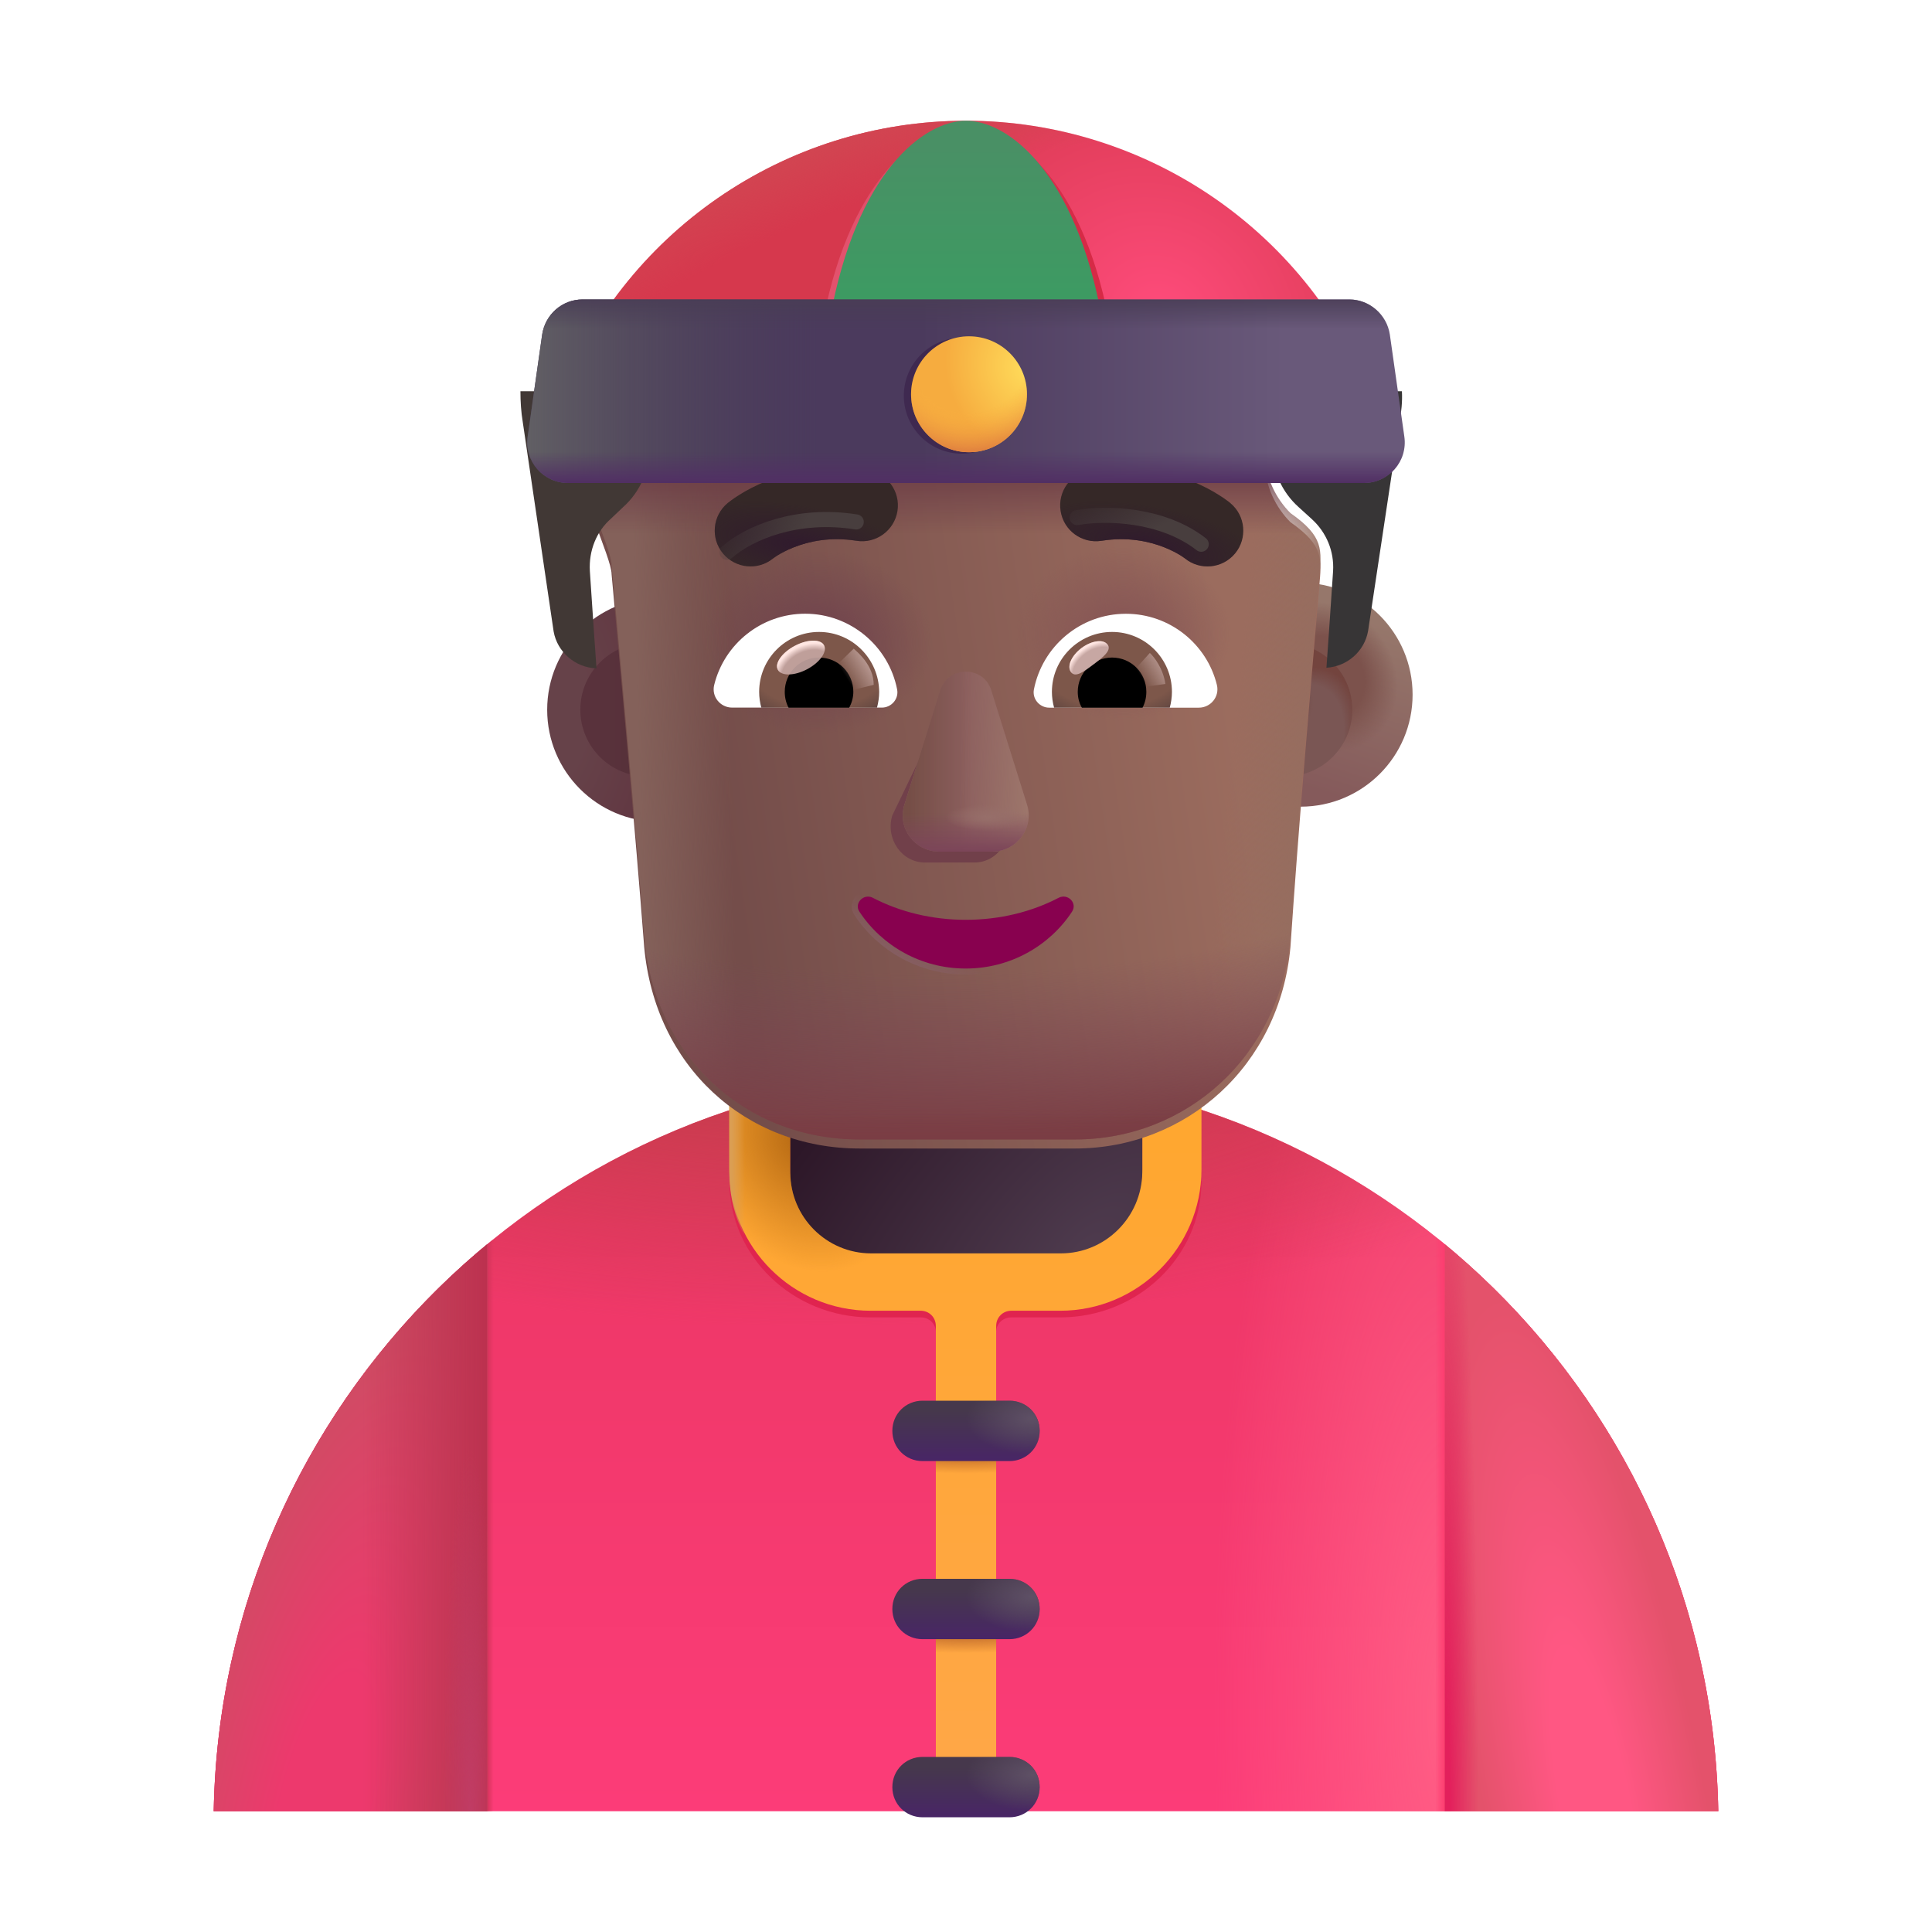 <svg width="32" height="32" viewBox="0 0 32 32" fill="none" xmlns="http://www.w3.org/2000/svg">
<path d="M28.46 30C28.34 23.22 22.81 17.76 16 17.76C9.19 17.76 3.66 23.22 3.54 30H28.46Z" fill="url(#paint0_linear_4002_3272)"/>
<path d="M28.46 30C28.34 23.22 22.81 17.76 16 17.76C9.19 17.76 3.66 23.22 3.54 30H28.46Z" fill="url(#paint1_radial_4002_3272)"/>
<path d="M28.46 30C28.34 23.22 22.81 17.76 16 17.76C9.19 17.76 3.66 23.22 3.54 30H28.46Z" fill="url(#paint2_radial_4002_3272)"/>
<path d="M28.46 30C28.34 23.22 22.81 17.76 16 17.76C9.19 17.76 3.66 23.22 3.54 30H28.46Z" fill="url(#paint3_linear_4002_3272)"/>
<path d="M28.46 30C28.34 23.22 22.81 17.76 16 17.76C9.19 17.76 3.66 23.22 3.54 30H28.46Z" fill="url(#paint4_linear_4002_3272)"/>
<g filter="url(#filter0_f_4002_3272)">
<path fill-rule="evenodd" clip-rule="evenodd" d="M12.08 19.566L13.09 18.767L17.822 18.951L19.9 19.566C19.9 20.808 18.85 21.82 17.56 21.82H16.75C16.61 21.82 16.5 21.926 16.5 22.061V29.756H15.5V22.061C15.5 21.926 15.39 21.82 15.25 21.82H14.42C13.13 21.82 12.08 20.808 12.08 19.566ZM14.43 20.857H17.57C18.31 20.857 18.91 20.279 18.92 19.566V17.967H13.09V19.566C13.09 20.279 13.69 20.857 14.43 20.857Z" fill="#E0244F"/>
</g>
<g filter="url(#filter1_iii_4002_3272)">
<path fill-rule="evenodd" clip-rule="evenodd" d="M12.08 19.42V16.76H19.9V19.42C19.9 20.71 18.85 21.76 17.56 21.76H16.75C16.61 21.76 16.5 21.87 16.5 22.01V30H15.5V22.01C15.5 21.87 15.39 21.76 15.25 21.76H14.42C13.13 21.76 12.08 20.71 12.08 19.42ZM14.43 20.76H17.57C18.31 20.76 18.91 20.16 18.92 19.42V17.76H13.09V19.42C13.09 20.16 13.69 20.76 14.43 20.76Z" fill="url(#paint5_linear_4002_3272)"/>
</g>
<path fill-rule="evenodd" clip-rule="evenodd" d="M12.08 19.42V16.76H19.9V19.42C19.9 20.71 18.85 21.76 17.56 21.76H16.75C16.61 21.76 16.5 21.87 16.5 22.01V30H15.5V22.01C15.5 21.87 15.39 21.76 15.25 21.76H14.42C13.13 21.76 12.08 20.71 12.08 19.42ZM14.43 20.76H17.57C18.31 20.76 18.91 20.16 18.92 19.42V17.76H13.09V19.42C13.09 20.16 13.69 20.76 14.43 20.76Z" fill="url(#paint6_radial_4002_3272)"/>
<path fill-rule="evenodd" clip-rule="evenodd" d="M12.08 19.42V16.76H19.9V19.42C19.9 20.71 18.85 21.76 17.56 21.76H16.75C16.61 21.76 16.5 21.87 16.5 22.01V30H15.5V22.01C15.5 21.87 15.39 21.76 15.25 21.76H14.42C13.13 21.76 12.08 20.71 12.08 19.42ZM14.43 20.76H17.57C18.31 20.76 18.91 20.16 18.92 19.42V17.76H13.09V19.42C13.09 20.16 13.69 20.76 14.43 20.76Z" fill="url(#paint7_linear_4002_3272)"/>
<path fill-rule="evenodd" clip-rule="evenodd" d="M12.08 19.42V16.76H19.9V19.42C19.9 20.71 18.85 21.76 17.56 21.76H16.75C16.61 21.76 16.5 21.87 16.5 22.01V30H15.5V22.01C15.5 21.87 15.39 21.76 15.25 21.76H14.42C13.13 21.76 12.08 20.71 12.08 19.42ZM14.43 20.76H17.57C18.31 20.76 18.91 20.16 18.92 19.42V17.76H13.09V19.42C13.09 20.16 13.69 20.76 14.43 20.76Z" fill="url(#paint8_radial_4002_3272)"/>
<path fill-rule="evenodd" clip-rule="evenodd" d="M12.08 19.42V16.76H19.9V19.42C19.9 20.71 18.85 21.76 17.56 21.76H16.75C16.61 21.76 16.5 21.87 16.5 22.01V30H15.5V22.01C15.5 21.87 15.39 21.76 15.25 21.76H14.42C13.13 21.76 12.08 20.71 12.08 19.42ZM14.43 20.76H17.57C18.31 20.76 18.91 20.16 18.92 19.42V17.76H13.09V19.42C13.09 20.16 13.69 20.76 14.43 20.76Z" fill="url(#paint9_radial_4002_3272)"/>
<path d="M17.57 20.76H14.43C13.69 20.76 13.09 20.16 13.09 19.42V17.76H18.92V19.42C18.91 20.16 18.31 20.76 17.57 20.76Z" fill="url(#paint10_radial_4002_3272)"/>
<g filter="url(#filter2_i_4002_3272)">
<path d="M14.78 23.6C14.78 23.32 15 23.1 15.28 23.1H16.72C17 23.1 17.22 23.32 17.22 23.6C17.22 23.88 17 24.1 16.72 24.1H15.28C15 24.1 14.78 23.88 14.78 23.6Z" fill="url(#paint11_linear_4002_3272)"/>
<path d="M14.78 23.6C14.78 23.32 15 23.1 15.28 23.1H16.72C17 23.1 17.22 23.32 17.22 23.6C17.22 23.88 17 24.1 16.72 24.1H15.28C15 24.1 14.78 23.88 14.78 23.6Z" fill="url(#paint12_radial_4002_3272)"/>
</g>
<g filter="url(#filter3_i_4002_3272)">
<path d="M14.78 26.55C14.78 26.27 15 26.05 15.28 26.05H16.72C17 26.05 17.22 26.27 17.22 26.55C17.22 26.83 17 27.05 16.72 27.05H15.28C15 27.05 14.78 26.83 14.78 26.55Z" fill="url(#paint13_linear_4002_3272)"/>
<path d="M14.78 26.55C14.78 26.27 15 26.05 15.28 26.05H16.72C17 26.05 17.22 26.27 17.22 26.55C17.22 26.83 17 27.05 16.72 27.05H15.28C15 27.05 14.78 26.83 14.78 26.55Z" fill="url(#paint14_radial_4002_3272)"/>
</g>
<g filter="url(#filter4_i_4002_3272)">
<path d="M14.78 29.5C14.78 29.22 15 29 15.28 29H16.72C17 29 17.22 29.22 17.22 29.5C17.22 29.78 17 30 16.72 30H15.28C15 30 14.78 29.78 14.78 29.5Z" fill="url(#paint15_linear_4002_3272)"/>
<path d="M14.78 29.5C14.78 29.22 15 29 15.28 29H16.72C17 29 17.22 29.22 17.22 29.5C17.22 29.78 17 30 16.72 30H15.28C15 30 14.78 29.78 14.78 29.5Z" fill="url(#paint16_radial_4002_3272)"/>
</g>
<g filter="url(#filter5_i_4002_3272)">
<circle cx="10.718" cy="11.756" r="1.855" fill="url(#paint17_radial_4002_3272)"/>
</g>
<g filter="url(#filter6_f_4002_3272)">
<circle cx="10.718" cy="11.755" r="1.106" fill="url(#paint18_linear_4002_3272)"/>
</g>
<g filter="url(#filter7_i_4002_3272)">
<circle cx="21.292" cy="11.756" r="1.855" fill="url(#paint19_linear_4002_3272)"/>
<circle cx="21.292" cy="11.756" r="1.855" fill="url(#paint20_radial_4002_3272)"/>
</g>
<g filter="url(#filter8_f_4002_3272)">
<circle cx="21.292" cy="11.755" r="1.106" fill="#7A5654"/>
<circle cx="21.292" cy="11.755" r="1.106" fill="url(#paint21_radial_4002_3272)"/>
<circle cx="21.292" cy="11.755" r="1.106" fill="url(#paint22_radial_4002_3272)"/>
</g>
<g filter="url(#filter9_i_4002_3272)">
<path d="M10.13 9.363C10.13 9.067 9.51 7.876 9.748 7.698L9.927 7.52C10.225 7.283 10.67 6.927 10.67 6.572H11.216C11.216 6.275 11.395 6.038 11.694 5.979C12.409 5.801 13.899 5.505 16.045 5.505C18.192 5.505 19.682 5.801 20.397 5.979C20.636 6.038 20.874 6.275 20.874 6.572L20.957 7.551C20.957 7.907 21.136 8.262 21.374 8.499C21.932 8.89 21.89 9.105 21.851 9.566C21.681 11.59 21.508 13.538 21.374 15.535C21.195 17.502 19.649 18.873 17.806 18.873H14.238C12.335 18.873 10.848 17.502 10.67 15.535C10.514 13.507 10.314 11.376 10.13 9.363Z" fill="url(#paint23_linear_4002_3272)"/>
<path d="M10.13 9.363C10.13 9.067 9.51 7.876 9.748 7.698L9.927 7.52C10.225 7.283 10.67 6.927 10.67 6.572H11.216C11.216 6.275 11.395 6.038 11.694 5.979C12.409 5.801 13.899 5.505 16.045 5.505C18.192 5.505 19.682 5.801 20.397 5.979C20.636 6.038 20.874 6.275 20.874 6.572L20.957 7.551C20.957 7.907 21.136 8.262 21.374 8.499C21.932 8.89 21.89 9.105 21.851 9.566C21.681 11.59 21.508 13.538 21.374 15.535C21.195 17.502 19.649 18.873 17.806 18.873H14.238C12.335 18.873 10.848 17.502 10.67 15.535C10.514 13.507 10.314 11.376 10.13 9.363Z" fill="url(#paint24_radial_4002_3272)"/>
<path d="M10.13 9.363C10.13 9.067 9.51 7.876 9.748 7.698L9.927 7.52C10.225 7.283 10.67 6.927 10.67 6.572H11.216C11.216 6.275 11.395 6.038 11.694 5.979C12.409 5.801 13.899 5.505 16.045 5.505C18.192 5.505 19.682 5.801 20.397 5.979C20.636 6.038 20.874 6.275 20.874 6.572L20.957 7.551C20.957 7.907 21.136 8.262 21.374 8.499C21.932 8.89 21.89 9.105 21.851 9.566C21.681 11.59 21.508 13.538 21.374 15.535C21.195 17.502 19.649 18.873 17.806 18.873H14.238C12.335 18.873 10.848 17.502 10.67 15.535C10.514 13.507 10.314 11.376 10.13 9.363Z" fill="url(#paint25_radial_4002_3272)"/>
</g>
<path d="M10.13 9.363C10.13 9.067 9.51 7.876 9.748 7.698L9.927 7.52C10.225 7.283 10.67 6.927 10.67 6.572H11.216C11.216 6.275 11.395 6.038 11.694 5.979C12.409 5.801 13.899 5.505 16.045 5.505C18.192 5.505 19.682 5.801 20.397 5.979C20.636 6.038 20.874 6.275 20.874 6.572L20.957 7.551C20.957 7.907 21.136 8.262 21.374 8.499C21.932 8.89 21.89 9.105 21.851 9.566C21.681 11.59 21.508 13.538 21.374 15.535C21.195 17.502 19.649 18.873 17.806 18.873H14.238C12.335 18.873 10.848 17.502 10.67 15.535C10.514 13.507 10.314 11.376 10.13 9.363Z" fill="url(#paint26_linear_4002_3272)"/>
<path d="M10.13 9.363C10.13 9.067 9.51 7.876 9.748 7.698L9.927 7.52C10.225 7.283 10.67 6.927 10.67 6.572H11.216C11.216 6.275 11.395 6.038 11.694 5.979C12.409 5.801 13.899 5.505 16.045 5.505C18.192 5.505 19.682 5.801 20.397 5.979C20.636 6.038 20.874 6.275 20.874 6.572L20.957 7.551C20.957 7.907 21.136 8.262 21.374 8.499C21.932 8.89 21.89 9.105 21.851 9.566C21.681 11.59 21.508 13.538 21.374 15.535C21.195 17.502 19.649 18.873 17.806 18.873H14.238C12.335 18.873 10.848 17.502 10.67 15.535C10.514 13.507 10.314 11.376 10.13 9.363Z" fill="url(#paint27_linear_4002_3272)"/>
<path d="M10.13 9.363C10.13 9.067 9.51 7.876 9.748 7.698L9.927 7.52C10.225 7.283 10.67 6.927 10.67 6.572H11.216C11.216 6.275 11.395 6.038 11.694 5.979C12.409 5.801 13.899 5.505 16.045 5.505C18.192 5.505 19.682 5.801 20.397 5.979C20.636 6.038 20.874 6.275 20.874 6.572L20.957 7.551C20.957 7.907 21.136 8.262 21.374 8.499C21.932 8.89 21.89 9.105 21.851 9.566C21.681 11.59 21.508 13.538 21.374 15.535C21.195 17.502 19.649 18.873 17.806 18.873H14.238C12.335 18.873 10.848 17.502 10.67 15.535C10.514 13.507 10.314 11.376 10.13 9.363Z" fill="url(#paint28_radial_4002_3272)"/>
<path d="M10.13 9.363C10.13 9.067 9.51 7.876 9.748 7.698L9.927 7.52C10.225 7.283 10.67 6.927 10.67 6.572H11.216C11.216 6.275 11.395 6.038 11.694 5.979C12.409 5.801 13.899 5.505 16.045 5.505C18.192 5.505 19.682 5.801 20.397 5.979C20.636 6.038 20.874 6.275 20.874 6.572L20.957 7.551C20.957 7.907 21.136 8.262 21.374 8.499C21.932 8.89 21.89 9.105 21.851 9.566C21.681 11.59 21.508 13.538 21.374 15.535C21.195 17.502 19.649 18.873 17.806 18.873H14.238C12.335 18.873 10.848 17.502 10.67 15.535C10.514 13.507 10.314 11.376 10.13 9.363Z" fill="url(#paint29_linear_4002_3272)"/>
<path d="M10.13 9.363C10.13 9.067 9.51 7.876 9.748 7.698L9.927 7.52C10.225 7.283 10.67 6.927 10.67 6.572H11.216C11.216 6.275 11.395 6.038 11.694 5.979C12.409 5.801 13.899 5.505 16.045 5.505C18.192 5.505 19.682 5.801 20.397 5.979C20.636 6.038 20.874 6.275 20.874 6.572L20.957 7.551C20.957 7.907 21.136 8.262 21.374 8.499C21.932 8.89 21.89 9.105 21.851 9.566C21.681 11.59 21.508 13.538 21.374 15.535C21.195 17.502 19.649 18.873 17.806 18.873H14.238C12.335 18.873 10.848 17.502 10.67 15.535C10.514 13.507 10.314 11.376 10.13 9.363Z" fill="url(#paint30_linear_4002_3272)"/>
<g filter="url(#filter10_f_4002_3272)">
<path d="M15.689 11.62L14.778 13.509C14.665 13.897 14.936 14.286 15.32 14.286H16.14C16.524 14.286 16.795 13.891 16.682 13.509L16.128 11.62C16.009 11.201 15.814 11.201 15.689 11.62Z" fill="#71404A"/>
</g>
<g filter="url(#filter11_f_4002_3272)">
<path d="M15.57 11.439L14.98 13.328C14.859 13.716 15.149 14.105 15.558 14.105H16.432C16.842 14.105 17.131 13.71 17.011 13.328L16.42 11.439C16.294 11.02 15.703 11.02 15.57 11.439Z" fill="#8C5F5E"/>
<path d="M15.57 11.439L14.98 13.328C14.859 13.716 15.149 14.105 15.558 14.105H16.432C16.842 14.105 17.131 13.71 17.011 13.328L16.42 11.439C16.294 11.02 15.703 11.02 15.57 11.439Z" fill="url(#paint31_linear_4002_3272)"/>
<path d="M15.57 11.439L14.98 13.328C14.859 13.716 15.149 14.105 15.558 14.105H16.432C16.842 14.105 17.131 13.71 17.011 13.328L16.42 11.439C16.294 11.02 15.703 11.02 15.57 11.439Z" fill="url(#paint32_linear_4002_3272)"/>
<path d="M15.57 11.439L14.98 13.328C14.859 13.716 15.149 14.105 15.558 14.105H16.432C16.842 14.105 17.131 13.71 17.011 13.328L16.42 11.439C16.294 11.02 15.703 11.02 15.57 11.439Z" fill="url(#paint33_linear_4002_3272)"/>
<path d="M15.57 11.439L14.98 13.328C14.859 13.716 15.149 14.105 15.558 14.105H16.432C16.842 14.105 17.131 13.71 17.011 13.328L16.42 11.439C16.294 11.02 15.703 11.02 15.57 11.439Z" fill="url(#paint34_radial_4002_3272)"/>
</g>
<g filter="url(#filter12_f_4002_3272)">
<path d="M15.995 15.235C15.431 15.235 14.901 15.102 14.456 14.87C14.304 14.792 14.14 14.964 14.236 15.102C14.608 15.666 15.257 16.042 15.995 16.042C16.734 16.042 17.383 15.666 17.755 15.102C17.851 14.958 17.687 14.792 17.535 14.87C17.089 15.102 16.565 15.235 15.995 15.235Z" stroke="url(#paint35_linear_4002_3272)" stroke-width="0.2"/>
</g>
<path d="M15.995 15.235C15.431 15.235 14.901 15.102 14.456 14.87C14.304 14.792 14.14 14.964 14.236 15.102C14.608 15.666 15.257 16.042 15.995 16.042C16.734 16.042 17.383 15.666 17.755 15.102C17.851 14.958 17.687 14.792 17.535 14.87C17.089 15.102 16.565 15.235 15.995 15.235Z" fill="#88014F"/>
<g filter="url(#filter13_i_4002_3272)">
<path d="M20.129 8.733L20.128 8.731L20.126 8.73L20.121 8.726L20.108 8.715C20.097 8.707 20.084 8.697 20.067 8.685C20.035 8.661 19.991 8.63 19.935 8.596C19.825 8.526 19.668 8.44 19.469 8.361C19.07 8.204 18.5 8.077 17.81 8.186C17.486 8.237 17.265 8.54 17.317 8.864C17.368 9.188 17.671 9.408 17.995 9.357C18.437 9.287 18.791 9.369 19.033 9.465C19.154 9.513 19.247 9.564 19.306 9.601C19.335 9.619 19.355 9.634 19.366 9.642C19.371 9.645 19.374 9.647 19.375 9.648C19.627 9.854 19.997 9.818 20.206 9.568C20.415 9.317 20.381 8.942 20.129 8.733Z" fill="#352827"/>
<path d="M20.129 8.733L20.128 8.731L20.126 8.73L20.121 8.726L20.108 8.715C20.097 8.707 20.084 8.697 20.067 8.685C20.035 8.661 19.991 8.63 19.935 8.596C19.825 8.526 19.668 8.44 19.469 8.361C19.07 8.204 18.5 8.077 17.81 8.186C17.486 8.237 17.265 8.54 17.317 8.864C17.368 9.188 17.671 9.408 17.995 9.357C18.437 9.287 18.791 9.369 19.033 9.465C19.154 9.513 19.247 9.564 19.306 9.601C19.335 9.619 19.355 9.634 19.366 9.642C19.371 9.645 19.374 9.647 19.375 9.648C19.627 9.854 19.997 9.818 20.206 9.568C20.415 9.317 20.381 8.942 20.129 8.733Z" fill="url(#paint36_radial_4002_3272)"/>
</g>
<g filter="url(#filter14_i_4002_3272)">
<path d="M11.801 8.733L11.802 8.732L11.803 8.731L11.805 8.73L11.81 8.726L11.824 8.715C11.834 8.707 11.847 8.697 11.864 8.685C11.896 8.661 11.94 8.63 11.996 8.596C12.106 8.526 12.264 8.44 12.462 8.361C12.861 8.204 13.431 8.077 14.121 8.186C14.445 8.237 14.666 8.54 14.615 8.864C14.563 9.188 14.26 9.408 13.936 9.357C13.494 9.287 13.14 9.369 12.898 9.465C12.777 9.513 12.684 9.564 12.625 9.601C12.596 9.619 12.576 9.634 12.565 9.642C12.56 9.645 12.557 9.647 12.556 9.648C12.304 9.854 11.934 9.818 11.725 9.568C11.516 9.317 11.55 8.943 11.801 8.733Z" fill="#352827"/>
<path d="M11.801 8.733L11.802 8.732L11.803 8.731L11.805 8.73L11.81 8.726L11.824 8.715C11.834 8.707 11.847 8.697 11.864 8.685C11.896 8.661 11.94 8.63 11.996 8.596C12.106 8.526 12.264 8.44 12.462 8.361C12.861 8.204 13.431 8.077 14.121 8.186C14.445 8.237 14.666 8.54 14.615 8.864C14.563 9.188 14.26 9.408 13.936 9.357C13.494 9.287 13.14 9.369 12.898 9.465C12.777 9.513 12.684 9.564 12.625 9.601C12.596 9.619 12.576 9.634 12.565 9.642C12.56 9.645 12.557 9.647 12.556 9.648C12.304 9.854 11.934 9.818 11.725 9.568C11.516 9.317 11.55 8.943 11.801 8.733Z" fill="url(#paint37_radial_4002_3272)"/>
</g>
<path d="M18.649 10.166C19.375 10.166 19.988 10.666 20.155 11.342C20.204 11.536 20.055 11.721 19.857 11.721H17.378C17.22 11.721 17.094 11.577 17.125 11.419C17.265 10.707 17.892 10.166 18.649 10.166Z" fill="white"/>
<path d="M18.419 10.467C18.969 10.467 19.411 10.914 19.411 11.459C19.411 11.549 19.397 11.639 19.375 11.721H17.459C17.436 11.635 17.423 11.549 17.423 11.459C17.423 10.914 17.869 10.467 18.419 10.467Z" fill="url(#paint38_radial_4002_3272)"/>
<path d="M17.851 11.459C17.851 11.144 18.104 10.891 18.419 10.891C18.735 10.891 18.987 11.144 18.987 11.459C18.987 11.554 18.965 11.644 18.924 11.721H17.919C17.874 11.644 17.851 11.554 17.851 11.459Z" fill="black"/>
<g filter="url(#filter15_f_4002_3272)">
<path d="M18.346 10.677C18.417 10.772 18.269 10.887 18.102 11.012C17.934 11.138 17.809 11.226 17.738 11.132C17.668 11.037 17.747 10.859 17.914 10.733C18.082 10.608 18.276 10.583 18.346 10.677Z" fill="#C7A7A3"/>
<path d="M18.346 10.677C18.417 10.772 18.269 10.887 18.102 11.012C17.934 11.138 17.809 11.226 17.738 11.132C17.668 11.037 17.747 10.859 17.914 10.733C18.082 10.608 18.276 10.583 18.346 10.677Z" fill="url(#paint39_radial_4002_3272)"/>
</g>
<g filter="url(#filter16_f_4002_3272)">
<path d="M19.302 11.329C19.266 11.072 19.116 10.879 19.045 10.815L18.757 11.132L18.887 11.385L19.302 11.329Z" fill="url(#paint40_linear_4002_3272)"/>
</g>
<path d="M13.336 10.165C12.61 10.165 11.997 10.666 11.83 11.342C11.78 11.536 11.929 11.72 12.127 11.72H14.607C14.764 11.72 14.891 11.576 14.859 11.418C14.72 10.706 14.088 10.165 13.336 10.165Z" fill="white"/>
<path d="M13.566 10.467C13.016 10.467 12.574 10.914 12.574 11.459C12.574 11.549 12.587 11.639 12.61 11.721H14.526C14.548 11.635 14.562 11.549 14.562 11.459C14.557 10.914 14.115 10.467 13.566 10.467Z" fill="url(#paint41_radial_4002_3272)"/>
<path d="M14.134 11.459C14.134 11.144 13.881 10.891 13.566 10.891C13.25 10.891 12.998 11.144 12.998 11.459C12.998 11.554 13.02 11.644 13.061 11.721H14.066C14.107 11.644 14.134 11.554 14.134 11.459Z" fill="black"/>
<g filter="url(#filter17_f_4002_3272)">
<path d="M14.471 11.343C14.471 11.022 14.211 10.809 14.14 10.744L13.82 11.054L14.017 11.455L14.471 11.343Z" fill="url(#paint42_linear_4002_3272)"/>
</g>
<g filter="url(#filter18_f_4002_3272)">
<ellipse cx="13.266" cy="10.891" rx="0.433" ry="0.219" transform="rotate(-27.914 13.266 10.891)" fill="#C7A7A3" fill-opacity="0.9"/>
<ellipse cx="13.266" cy="10.891" rx="0.433" ry="0.219" transform="rotate(-27.914 13.266 10.891)" fill="url(#paint43_radial_4002_3272)"/>
</g>
<g filter="url(#filter19_f_4002_3272)">
<path d="M17.841 8.572C18.319 8.488 19.251 8.512 19.896 9.014" stroke="url(#paint44_linear_4002_3272)" stroke-width="0.25" stroke-linecap="round"/>
</g>
<g filter="url(#filter20_f_4002_3272)">
<path d="M12.04 9.148C12.403 8.827 13.197 8.488 14.182 8.645" stroke="url(#paint45_linear_4002_3272)" stroke-width="0.25" stroke-linecap="round"/>
</g>
<g filter="url(#filter21_i_4002_3272)">
<path d="M9.02 6.48C9.02 6.65 9.03 6.82 9.06 7L9.57 10.46C9.63 10.8 9.93 11.06 10.28 11.07C10.28 11.07 10.21 10.09 10.17 9.46C10.15 9.12 10.28 8.8 10.52 8.59L10.72 8.4C11 8.15 11.16 7.79 11.16 7.41V6.48H9.02Z" fill="#413835"/>
</g>
<g filter="url(#filter22_i_4002_3272)">
<path d="M20.82 6.48V7.41C20.82 7.79 20.98 8.15 21.26 8.4L21.48 8.6C21.72 8.82 21.85 9.13 21.83 9.46C21.79 10.09 21.72 11.06 21.72 11.06C22.06 11.04 22.35 10.79 22.41 10.45L22.93 7C22.96 6.83 22.98 6.65 22.97 6.48H20.82Z" fill="#373536"/>
</g>
<path d="M22.97 7.2H9.03L9.23 6.68C10.3 3.86 12.99 2 16 2C19.01 2 21.71 3.86 22.77 6.68L22.97 7.2Z" fill="url(#paint46_radial_4002_3272)"/>
<path d="M22.97 7.2H9.03L9.23 6.68C10.3 3.86 12.99 2 16 2C19.01 2 21.71 3.86 22.77 6.68L22.97 7.2Z" fill="url(#paint47_radial_4002_3272)"/>
<path d="M8.07 30V20.608C5.356 22.85 3.607 26.22 3.54 30H8.07Z" fill="url(#paint48_radial_4002_3272)"/>
<path d="M8.07 30V20.608C5.356 22.85 3.607 26.22 3.54 30H8.07Z" fill="url(#paint49_linear_4002_3272)"/>
<path d="M8.07 30V20.608C5.356 22.85 3.607 26.22 3.54 30H8.07Z" fill="url(#paint50_radial_4002_3272)"/>
<path d="M23.93 30V20.608C26.645 22.85 28.393 26.22 28.46 30H23.93Z" fill="url(#paint51_radial_4002_3272)"/>
<path d="M23.93 30V20.608C26.645 22.85 28.393 26.22 28.46 30H23.93Z" fill="url(#paint52_radial_4002_3272)"/>
<g filter="url(#filter23_f_4002_3272)">
<path d="M16 2.076C15.268 2.076 14.1 2.908 13.639 5.281H18.361C17.9 2.908 16.732 2.076 16 2.076Z" fill="url(#paint53_linear_4002_3272)"/>
</g>
<path d="M16 2C15.301 2 14.186 2.851 13.746 5.281H18.254C17.814 2.851 16.698 2 16 2Z" fill="url(#paint54_linear_4002_3272)"/>
<path d="M22.59 8H9.41C9 8 8.68 7.64 8.74 7.23L8.98 5.54C9.03 5.21 9.31 4.96 9.65 4.96H22.35C22.68 4.96 22.97 5.21 23.02 5.54L23.26 7.23C23.32 7.64 23 8 22.59 8Z" fill="url(#paint55_linear_4002_3272)"/>
<path d="M22.59 8H9.41C9 8 8.68 7.64 8.74 7.23L8.98 5.54C9.03 5.21 9.31 4.96 9.65 4.96H22.35C22.68 4.96 22.97 5.21 23.02 5.54L23.26 7.23C23.32 7.64 23 8 22.59 8Z" fill="url(#paint56_linear_4002_3272)"/>
<path d="M22.59 8H9.41C9 8 8.68 7.64 8.74 7.23L8.98 5.54C9.03 5.21 9.31 4.96 9.65 4.96H22.35C22.68 4.96 22.97 5.21 23.02 5.54L23.26 7.23C23.32 7.64 23 8 22.59 8Z" fill="url(#paint57_linear_4002_3272)"/>
<path d="M22.59 8H9.41C9 8 8.68 7.64 8.74 7.23L8.98 5.54C9.03 5.21 9.31 4.96 9.65 4.96H22.35C22.68 4.96 22.97 5.21 23.02 5.54L23.26 7.23C23.32 7.64 23 8 22.59 8Z" fill="url(#paint58_linear_4002_3272)"/>
<g filter="url(#filter24_f_4002_3272)">
<path d="M15.93 7.514C16.46 7.514 16.89 7.084 16.89 6.554C16.89 6.024 16.46 5.594 15.93 5.594C15.4 5.594 14.97 6.024 14.97 6.554C14.97 7.084 15.4 7.514 15.93 7.514Z" fill="#3F2950"/>
</g>
<g filter="url(#filter25_i_4002_3272)">
<path d="M16 7.44C16.53 7.44 16.96 7.01 16.96 6.48C16.96 5.95 16.53 5.52 16 5.52C15.47 5.52 15.04 5.95 15.04 6.48C15.04 7.01 15.47 7.44 16 7.44Z" fill="url(#paint59_radial_4002_3272)"/>
<path d="M16 7.44C16.53 7.44 16.96 7.01 16.96 6.48C16.96 5.95 16.53 5.52 16 5.52C15.47 5.52 15.04 5.95 15.04 6.48C15.04 7.01 15.47 7.44 16 7.44Z" fill="url(#paint60_radial_4002_3272)"/>
</g>
<defs>
<filter id="filter0_f_4002_3272" x="11.83" y="17.717" width="8.32" height="12.289" filterUnits="userSpaceOnUse" color-interpolation-filters="sRGB">
<feFlood flood-opacity="0" result="BackgroundImageFix"/>
<feBlend mode="normal" in="SourceGraphic" in2="BackgroundImageFix" result="shape"/>
<feGaussianBlur stdDeviation="0.125" result="effect1_foregroundBlur_4002_3272"/>
</filter>
<filter id="filter1_iii_4002_3272" x="11.93" y="16.61" width="8.12" height="13.49" filterUnits="userSpaceOnUse" color-interpolation-filters="sRGB">
<feFlood flood-opacity="0" result="BackgroundImageFix"/>
<feBlend mode="normal" in="SourceGraphic" in2="BackgroundImageFix" result="shape"/>
<feColorMatrix in="SourceAlpha" type="matrix" values="0 0 0 0 0 0 0 0 0 0 0 0 0 0 0 0 0 0 127 0" result="hardAlpha"/>
<feOffset dy="0.1"/>
<feGaussianBlur stdDeviation="0.1"/>
<feComposite in2="hardAlpha" operator="arithmetic" k2="-1" k3="1"/>
<feColorMatrix type="matrix" values="0 0 0 0 0.867 0 0 0 0 0.533 0 0 0 0 0.027 0 0 0 1 0"/>
<feBlend mode="normal" in2="shape" result="effect1_innerShadow_4002_3272"/>
<feColorMatrix in="SourceAlpha" type="matrix" values="0 0 0 0 0 0 0 0 0 0 0 0 0 0 0 0 0 0 127 0" result="hardAlpha"/>
<feOffset dx="-0.15"/>
<feGaussianBlur stdDeviation="0.075"/>
<feComposite in2="hardAlpha" operator="arithmetic" k2="-1" k3="1"/>
<feColorMatrix type="matrix" values="0 0 0 0 1 0 0 0 0 0.835 0 0 0 0 0.337 0 0 0 1 0"/>
<feBlend mode="normal" in2="effect1_innerShadow_4002_3272" result="effect2_innerShadow_4002_3272"/>
<feColorMatrix in="SourceAlpha" type="matrix" values="0 0 0 0 0 0 0 0 0 0 0 0 0 0 0 0 0 0 127 0" result="hardAlpha"/>
<feOffset dx="0.15" dy="-0.15"/>
<feGaussianBlur stdDeviation="0.075"/>
<feComposite in2="hardAlpha" operator="arithmetic" k2="-1" k3="1"/>
<feColorMatrix type="matrix" values="0 0 0 0 0.89 0 0 0 0 0.533 0 0 0 0 0.192 0 0 0 1 0"/>
<feBlend mode="normal" in2="effect2_innerShadow_4002_3272" result="effect3_innerShadow_4002_3272"/>
</filter>
<filter id="filter2_i_4002_3272" x="14.78" y="23.1" width="2.44" height="1.1" filterUnits="userSpaceOnUse" color-interpolation-filters="sRGB">
<feFlood flood-opacity="0" result="BackgroundImageFix"/>
<feBlend mode="normal" in="SourceGraphic" in2="BackgroundImageFix" result="shape"/>
<feColorMatrix in="SourceAlpha" type="matrix" values="0 0 0 0 0 0 0 0 0 0 0 0 0 0 0 0 0 0 127 0" result="hardAlpha"/>
<feOffset dy="0.1"/>
<feGaussianBlur stdDeviation="0.125"/>
<feComposite in2="hardAlpha" operator="arithmetic" k2="-1" k3="1"/>
<feColorMatrix type="matrix" values="0 0 0 0 0.278 0 0 0 0 0.161 0 0 0 0 0.239 0 0 0 1 0"/>
<feBlend mode="normal" in2="shape" result="effect1_innerShadow_4002_3272"/>
</filter>
<filter id="filter3_i_4002_3272" x="14.78" y="26.05" width="2.44" height="1.1" filterUnits="userSpaceOnUse" color-interpolation-filters="sRGB">
<feFlood flood-opacity="0" result="BackgroundImageFix"/>
<feBlend mode="normal" in="SourceGraphic" in2="BackgroundImageFix" result="shape"/>
<feColorMatrix in="SourceAlpha" type="matrix" values="0 0 0 0 0 0 0 0 0 0 0 0 0 0 0 0 0 0 127 0" result="hardAlpha"/>
<feOffset dy="0.1"/>
<feGaussianBlur stdDeviation="0.125"/>
<feComposite in2="hardAlpha" operator="arithmetic" k2="-1" k3="1"/>
<feColorMatrix type="matrix" values="0 0 0 0 0.278 0 0 0 0 0.161 0 0 0 0 0.239 0 0 0 1 0"/>
<feBlend mode="normal" in2="shape" result="effect1_innerShadow_4002_3272"/>
</filter>
<filter id="filter4_i_4002_3272" x="14.78" y="29" width="2.44" height="1.1" filterUnits="userSpaceOnUse" color-interpolation-filters="sRGB">
<feFlood flood-opacity="0" result="BackgroundImageFix"/>
<feBlend mode="normal" in="SourceGraphic" in2="BackgroundImageFix" result="shape"/>
<feColorMatrix in="SourceAlpha" type="matrix" values="0 0 0 0 0 0 0 0 0 0 0 0 0 0 0 0 0 0 127 0" result="hardAlpha"/>
<feOffset dy="0.1"/>
<feGaussianBlur stdDeviation="0.125"/>
<feComposite in2="hardAlpha" operator="arithmetic" k2="-1" k3="1"/>
<feColorMatrix type="matrix" values="0 0 0 0 0.278 0 0 0 0 0.161 0 0 0 0 0.239 0 0 0 1 0"/>
<feBlend mode="normal" in2="shape" result="effect1_innerShadow_4002_3272"/>
</filter>
<filter id="filter5_i_4002_3272" x="8.863" y="9.9" width="3.911" height="3.711" filterUnits="userSpaceOnUse" color-interpolation-filters="sRGB">
<feFlood flood-opacity="0" result="BackgroundImageFix"/>
<feBlend mode="normal" in="SourceGraphic" in2="BackgroundImageFix" result="shape"/>
<feColorMatrix in="SourceAlpha" type="matrix" values="0 0 0 0 0 0 0 0 0 0 0 0 0 0 0 0 0 0 127 0" result="hardAlpha"/>
<feOffset dx="0.2"/>
<feGaussianBlur stdDeviation="0.15"/>
<feComposite in2="hardAlpha" operator="arithmetic" k2="-1" k3="1"/>
<feColorMatrix type="matrix" values="0 0 0 0 0.518 0 0 0 0 0.384 0 0 0 0 0.349 0 0 0 1 0"/>
<feBlend mode="normal" in2="shape" result="effect1_innerShadow_4002_3272"/>
</filter>
<filter id="filter6_f_4002_3272" x="9.113" y="10.15" width="3.212" height="3.212" filterUnits="userSpaceOnUse" color-interpolation-filters="sRGB">
<feFlood flood-opacity="0" result="BackgroundImageFix"/>
<feBlend mode="normal" in="SourceGraphic" in2="BackgroundImageFix" result="shape"/>
<feGaussianBlur stdDeviation="0.25" result="effect1_foregroundBlur_4002_3272"/>
</filter>
<filter id="filter7_i_4002_3272" x="19.436" y="9.65" width="3.961" height="3.961" filterUnits="userSpaceOnUse" color-interpolation-filters="sRGB">
<feFlood flood-opacity="0" result="BackgroundImageFix"/>
<feBlend mode="normal" in="SourceGraphic" in2="BackgroundImageFix" result="shape"/>
<feColorMatrix in="SourceAlpha" type="matrix" values="0 0 0 0 0 0 0 0 0 0 0 0 0 0 0 0 0 0 127 0" result="hardAlpha"/>
<feOffset dx="0.25" dy="-0.25"/>
<feGaussianBlur stdDeviation="0.25"/>
<feComposite in2="hardAlpha" operator="arithmetic" k2="-1" k3="1"/>
<feColorMatrix type="matrix" values="0 0 0 0 0.482 0 0 0 0 0.278 0 0 0 0 0.373 0 0 0 1 0"/>
<feBlend mode="normal" in2="shape" result="effect1_innerShadow_4002_3272"/>
</filter>
<filter id="filter8_f_4002_3272" x="19.686" y="10.15" width="3.212" height="3.212" filterUnits="userSpaceOnUse" color-interpolation-filters="sRGB">
<feFlood flood-opacity="0" result="BackgroundImageFix"/>
<feBlend mode="normal" in="SourceGraphic" in2="BackgroundImageFix" result="shape"/>
<feGaussianBlur stdDeviation="0.25" result="effect1_foregroundBlur_4002_3272"/>
</filter>
<filter id="filter9_i_4002_3272" x="9.694" y="5.505" width="12.178" height="13.518" filterUnits="userSpaceOnUse" color-interpolation-filters="sRGB">
<feFlood flood-opacity="0" result="BackgroundImageFix"/>
<feBlend mode="normal" in="SourceGraphic" in2="BackgroundImageFix" result="shape"/>
<feColorMatrix in="SourceAlpha" type="matrix" values="0 0 0 0 0 0 0 0 0 0 0 0 0 0 0 0 0 0 127 0" result="hardAlpha"/>
<feOffset dy="0.15"/>
<feGaussianBlur stdDeviation="0.125"/>
<feComposite in2="hardAlpha" operator="arithmetic" k2="-1" k3="1"/>
<feColorMatrix type="matrix" values="0 0 0 0 0.255 0 0 0 0 0.137 0 0 0 0 0.114 0 0 0 1 0"/>
<feBlend mode="normal" in2="shape" result="effect1_innerShadow_4002_3272"/>
</filter>
<filter id="filter10_f_4002_3272" x="14.002" y="10.556" width="3.456" height="4.48" filterUnits="userSpaceOnUse" color-interpolation-filters="sRGB">
<feFlood flood-opacity="0" result="BackgroundImageFix"/>
<feBlend mode="normal" in="SourceGraphic" in2="BackgroundImageFix" result="shape"/>
<feGaussianBlur stdDeviation="0.375" result="effect1_foregroundBlur_4002_3272"/>
</filter>
<filter id="filter11_f_4002_3272" x="14.702" y="10.875" width="2.586" height="3.48" filterUnits="userSpaceOnUse" color-interpolation-filters="sRGB">
<feFlood flood-opacity="0" result="BackgroundImageFix"/>
<feBlend mode="normal" in="SourceGraphic" in2="BackgroundImageFix" result="shape"/>
<feGaussianBlur stdDeviation="0.125" result="effect1_foregroundBlur_4002_3272"/>
</filter>
<filter id="filter12_f_4002_3272" x="14.007" y="14.65" width="3.976" height="1.592" filterUnits="userSpaceOnUse" color-interpolation-filters="sRGB">
<feFlood flood-opacity="0" result="BackgroundImageFix"/>
<feBlend mode="normal" in="SourceGraphic" in2="BackgroundImageFix" result="shape"/>
<feGaussianBlur stdDeviation="0.05" result="effect1_foregroundBlur_4002_3272"/>
</filter>
<filter id="filter13_i_4002_3272" x="17.309" y="7.745" width="3.284" height="2.037" filterUnits="userSpaceOnUse" color-interpolation-filters="sRGB">
<feFlood flood-opacity="0" result="BackgroundImageFix"/>
<feBlend mode="normal" in="SourceGraphic" in2="BackgroundImageFix" result="shape"/>
<feColorMatrix in="SourceAlpha" type="matrix" values="0 0 0 0 0 0 0 0 0 0 0 0 0 0 0 0 0 0 127 0" result="hardAlpha"/>
<feOffset dx="0.25" dy="-0.4"/>
<feGaussianBlur stdDeviation="0.3"/>
<feComposite in2="hardAlpha" operator="arithmetic" k2="-1" k3="1"/>
<feColorMatrix type="matrix" values="0 0 0 0 0.157 0 0 0 0 0.078 0 0 0 0 0.11 0 0 0 1 0"/>
<feBlend mode="normal" in2="shape" result="effect1_innerShadow_4002_3272"/>
</filter>
<filter id="filter14_i_4002_3272" x="11.588" y="7.745" width="3.284" height="2.037" filterUnits="userSpaceOnUse" color-interpolation-filters="sRGB">
<feFlood flood-opacity="0" result="BackgroundImageFix"/>
<feBlend mode="normal" in="SourceGraphic" in2="BackgroundImageFix" result="shape"/>
<feColorMatrix in="SourceAlpha" type="matrix" values="0 0 0 0 0 0 0 0 0 0 0 0 0 0 0 0 0 0 127 0" result="hardAlpha"/>
<feOffset dx="0.25" dy="-0.4"/>
<feGaussianBlur stdDeviation="0.3"/>
<feComposite in2="hardAlpha" operator="arithmetic" k2="-1" k3="1"/>
<feColorMatrix type="matrix" values="0 0 0 0 0.157 0 0 0 0 0.078 0 0 0 0 0.11 0 0 0 1 0"/>
<feBlend mode="normal" in2="shape" result="effect1_innerShadow_4002_3272"/>
</filter>
<filter id="filter15_f_4002_3272" x="17.612" y="10.52" width="0.852" height="0.752" filterUnits="userSpaceOnUse" color-interpolation-filters="sRGB">
<feFlood flood-opacity="0" result="BackgroundImageFix"/>
<feBlend mode="normal" in="SourceGraphic" in2="BackgroundImageFix" result="shape"/>
<feGaussianBlur stdDeviation="0.05" result="effect1_foregroundBlur_4002_3272"/>
</filter>
<filter id="filter16_f_4002_3272" x="18.557" y="10.615" width="0.946" height="0.971" filterUnits="userSpaceOnUse" color-interpolation-filters="sRGB">
<feFlood flood-opacity="0" result="BackgroundImageFix"/>
<feBlend mode="normal" in="SourceGraphic" in2="BackgroundImageFix" result="shape"/>
<feGaussianBlur stdDeviation="0.1" result="effect1_foregroundBlur_4002_3272"/>
</filter>
<filter id="filter17_f_4002_3272" x="13.62" y="10.544" width="1.052" height="1.111" filterUnits="userSpaceOnUse" color-interpolation-filters="sRGB">
<feFlood flood-opacity="0" result="BackgroundImageFix"/>
<feBlend mode="normal" in="SourceGraphic" in2="BackgroundImageFix" result="shape"/>
<feGaussianBlur stdDeviation="0.1" result="effect1_foregroundBlur_4002_3272"/>
</filter>
<filter id="filter18_f_4002_3272" x="12.77" y="10.511" width="0.992" height="0.761" filterUnits="userSpaceOnUse" color-interpolation-filters="sRGB">
<feFlood flood-opacity="0" result="BackgroundImageFix"/>
<feBlend mode="normal" in="SourceGraphic" in2="BackgroundImageFix" result="shape"/>
<feGaussianBlur stdDeviation="0.05" result="effect1_foregroundBlur_4002_3272"/>
</filter>
<filter id="filter19_f_4002_3272" x="17.216" y="7.91" width="3.305" height="1.729" filterUnits="userSpaceOnUse" color-interpolation-filters="sRGB">
<feFlood flood-opacity="0" result="BackgroundImageFix"/>
<feBlend mode="normal" in="SourceGraphic" in2="BackgroundImageFix" result="shape"/>
<feGaussianBlur stdDeviation="0.25" result="effect1_foregroundBlur_4002_3272"/>
</filter>
<filter id="filter20_f_4002_3272" x="11.415" y="7.981" width="3.392" height="1.792" filterUnits="userSpaceOnUse" color-interpolation-filters="sRGB">
<feFlood flood-opacity="0" result="BackgroundImageFix"/>
<feBlend mode="normal" in="SourceGraphic" in2="BackgroundImageFix" result="shape"/>
<feGaussianBlur stdDeviation="0.25" result="effect1_foregroundBlur_4002_3272"/>
</filter>
<filter id="filter21_i_4002_3272" x="8.62" y="6.48" width="2.54" height="4.59" filterUnits="userSpaceOnUse" color-interpolation-filters="sRGB">
<feFlood flood-opacity="0" result="BackgroundImageFix"/>
<feBlend mode="normal" in="SourceGraphic" in2="BackgroundImageFix" result="shape"/>
<feColorMatrix in="SourceAlpha" type="matrix" values="0 0 0 0 0 0 0 0 0 0 0 0 0 0 0 0 0 0 127 0" result="hardAlpha"/>
<feOffset dx="-0.4"/>
<feGaussianBlur stdDeviation="0.2"/>
<feComposite in2="hardAlpha" operator="arithmetic" k2="-1" k3="1"/>
<feColorMatrix type="matrix" values="0 0 0 0 0.129 0 0 0 0 0.043 0 0 0 0 0.106 0 0 0 1 0"/>
<feBlend mode="normal" in2="shape" result="effect1_innerShadow_4002_3272"/>
</filter>
<filter id="filter22_i_4002_3272" x="20.82" y="6.48" width="2.403" height="4.58" filterUnits="userSpaceOnUse" color-interpolation-filters="sRGB">
<feFlood flood-opacity="0" result="BackgroundImageFix"/>
<feBlend mode="normal" in="SourceGraphic" in2="BackgroundImageFix" result="shape"/>
<feColorMatrix in="SourceAlpha" type="matrix" values="0 0 0 0 0 0 0 0 0 0 0 0 0 0 0 0 0 0 127 0" result="hardAlpha"/>
<feOffset dx="0.25"/>
<feGaussianBlur stdDeviation="0.2"/>
<feComposite in2="hardAlpha" operator="arithmetic" k2="-1" k3="1"/>
<feColorMatrix type="matrix" values="0 0 0 0 0.067 0 0 0 0 0.027 0 0 0 0 0.031 0 0 0 1 0"/>
<feBlend mode="normal" in2="shape" result="effect1_innerShadow_4002_3272"/>
</filter>
<filter id="filter23_f_4002_3272" x="13.489" y="1.926" width="5.021" height="3.505" filterUnits="userSpaceOnUse" color-interpolation-filters="sRGB">
<feFlood flood-opacity="0" result="BackgroundImageFix"/>
<feBlend mode="normal" in="SourceGraphic" in2="BackgroundImageFix" result="shape"/>
<feGaussianBlur stdDeviation="0.075" result="effect1_foregroundBlur_4002_3272"/>
</filter>
<filter id="filter24_f_4002_3272" x="14.72" y="5.344" width="2.42" height="2.42" filterUnits="userSpaceOnUse" color-interpolation-filters="sRGB">
<feFlood flood-opacity="0" result="BackgroundImageFix"/>
<feBlend mode="normal" in="SourceGraphic" in2="BackgroundImageFix" result="shape"/>
<feGaussianBlur stdDeviation="0.125" result="effect1_foregroundBlur_4002_3272"/>
</filter>
<filter id="filter25_i_4002_3272" x="15.04" y="5.52" width="1.97" height="1.97" filterUnits="userSpaceOnUse" color-interpolation-filters="sRGB">
<feFlood flood-opacity="0" result="BackgroundImageFix"/>
<feBlend mode="normal" in="SourceGraphic" in2="BackgroundImageFix" result="shape"/>
<feColorMatrix in="SourceAlpha" type="matrix" values="0 0 0 0 0 0 0 0 0 0 0 0 0 0 0 0 0 0 127 0" result="hardAlpha"/>
<feOffset dx="0.05" dy="0.05"/>
<feGaussianBlur stdDeviation="0.1"/>
<feComposite in2="hardAlpha" operator="arithmetic" k2="-1" k3="1"/>
<feColorMatrix type="matrix" values="0 0 0 0 0.843 0 0 0 0 0.631 0 0 0 0 0.216 0 0 0 1 0"/>
<feBlend mode="normal" in2="shape" result="effect1_innerShadow_4002_3272"/>
</filter>
<linearGradient id="paint0_linear_4002_3272" x1="16" y1="17.76" x2="16" y2="30" gradientUnits="userSpaceOnUse">
<stop stop-color="#EA3662"/>
<stop offset="1" stop-color="#FC3C78"/>
</linearGradient>
<radialGradient id="paint1_radial_4002_3272" cx="0" cy="0" r="1" gradientUnits="userSpaceOnUse" gradientTransform="translate(24.04 28.389) rotate(-180) scale(3.938 14.75)">
<stop stop-color="#FF5E85"/>
<stop offset="1" stop-color="#FF5E85" stop-opacity="0"/>
</radialGradient>
<radialGradient id="paint2_radial_4002_3272" cx="0" cy="0" r="1" gradientUnits="userSpaceOnUse" gradientTransform="translate(13.603 15.451) rotate(90) scale(6.531 15.795)">
<stop offset="0.344" stop-color="#C33D4A"/>
<stop offset="1" stop-color="#C33D4A" stop-opacity="0"/>
</radialGradient>
<linearGradient id="paint3_linear_4002_3272" x1="8.072" y1="30" x2="8.173" y2="30" gradientUnits="userSpaceOnUse">
<stop stop-color="#D5345B"/>
<stop offset="1" stop-color="#D5345B" stop-opacity="0"/>
</linearGradient>
<linearGradient id="paint4_linear_4002_3272" x1="23.97" y1="30" x2="23.775" y2="30" gradientUnits="userSpaceOnUse">
<stop offset="0.16" stop-color="#FD3B6F"/>
<stop offset="1" stop-color="#FD3B6F" stop-opacity="0"/>
</linearGradient>
<linearGradient id="paint5_linear_4002_3272" x1="15.99" y1="18.92" x2="15.99" y2="30" gradientUnits="userSpaceOnUse">
<stop stop-color="#FFA730"/>
<stop offset="1" stop-color="#FFA748"/>
</linearGradient>
<radialGradient id="paint6_radial_4002_3272" cx="0" cy="0" r="1" gradientUnits="userSpaceOnUse" gradientTransform="translate(13.259 18.889) rotate(63.82) scale(3.117 2.419)">
<stop stop-color="#B66913"/>
<stop offset="0.726" stop-color="#B66913" stop-opacity="0"/>
</radialGradient>
<linearGradient id="paint7_linear_4002_3272" x1="12.08" y1="19.256" x2="12.337" y2="19.256" gradientUnits="userSpaceOnUse">
<stop offset="0.157" stop-color="#DB9E53"/>
<stop offset="1" stop-color="#DB9E53" stop-opacity="0"/>
</linearGradient>
<radialGradient id="paint8_radial_4002_3272" cx="0" cy="0" r="1" gradientUnits="userSpaceOnUse" gradientTransform="translate(15.99 24.014) scale(2.3 0.391)">
<stop stop-color="#AE5A24"/>
<stop offset="1" stop-color="#AE5A24" stop-opacity="0"/>
</radialGradient>
<radialGradient id="paint9_radial_4002_3272" cx="0" cy="0" r="1" gradientUnits="userSpaceOnUse" gradientTransform="translate(15.99 26.982) scale(2.347 0.399)">
<stop stop-color="#AE5A24"/>
<stop offset="1" stop-color="#AE5A24" stop-opacity="0"/>
</radialGradient>
<radialGradient id="paint10_radial_4002_3272" cx="0" cy="0" r="1" gradientUnits="userSpaceOnUse" gradientTransform="translate(17.978 20.76) rotate(-137.428) scale(4.753 9.934)">
<stop stop-color="#4E3B4E"/>
<stop offset="1" stop-color="#2D1728"/>
</radialGradient>
<linearGradient id="paint11_linear_4002_3272" x1="16" y1="24.1" x2="16" y2="23.27" gradientUnits="userSpaceOnUse">
<stop stop-color="#482566"/>
<stop offset="1" stop-color="#46384C"/>
</linearGradient>
<radialGradient id="paint12_radial_4002_3272" cx="0" cy="0" r="1" gradientUnits="userSpaceOnUse" gradientTransform="translate(17.087 23.395) rotate(180) scale(1.087 0.594)">
<stop stop-color="#5E5065"/>
<stop offset="1" stop-color="#5E5065" stop-opacity="0"/>
</radialGradient>
<linearGradient id="paint13_linear_4002_3272" x1="16" y1="27.05" x2="16" y2="26.22" gradientUnits="userSpaceOnUse">
<stop stop-color="#482566"/>
<stop offset="1" stop-color="#46384C"/>
</linearGradient>
<radialGradient id="paint14_radial_4002_3272" cx="0" cy="0" r="1" gradientUnits="userSpaceOnUse" gradientTransform="translate(17.087 26.345) rotate(180) scale(1.087 0.594)">
<stop stop-color="#5E5065"/>
<stop offset="1" stop-color="#5E5065" stop-opacity="0"/>
</radialGradient>
<linearGradient id="paint15_linear_4002_3272" x1="16" y1="30" x2="16" y2="29.169" gradientUnits="userSpaceOnUse">
<stop stop-color="#482566"/>
<stop offset="1" stop-color="#46384C"/>
</linearGradient>
<radialGradient id="paint16_radial_4002_3272" cx="0" cy="0" r="1" gradientUnits="userSpaceOnUse" gradientTransform="translate(17.087 29.294) rotate(180) scale(1.087 0.594)">
<stop stop-color="#5E5065"/>
<stop offset="1" stop-color="#5E5065" stop-opacity="0"/>
</radialGradient>
<radialGradient id="paint17_radial_4002_3272" cx="0" cy="0" r="1" gradientUnits="userSpaceOnUse" gradientTransform="translate(8.863 11.756) scale(1.95 3.413)">
<stop offset="0.351" stop-color="#664249"/>
<stop offset="1" stop-color="#613641"/>
</radialGradient>
<linearGradient id="paint18_linear_4002_3272" x1="10.718" y1="12.065" x2="10.007" y2="12.065" gradientUnits="userSpaceOnUse">
<stop stop-color="#553038"/>
<stop offset="1" stop-color="#59323C"/>
</linearGradient>
<linearGradient id="paint19_linear_4002_3272" x1="22.499" y1="10.542" x2="21.589" y2="13.361" gradientUnits="userSpaceOnUse">
<stop stop-color="#96776B"/>
<stop offset="1" stop-color="#855A5B"/>
</linearGradient>
<radialGradient id="paint20_radial_4002_3272" cx="0" cy="0" r="1" gradientUnits="userSpaceOnUse" gradientTransform="translate(21.705 11.461) rotate(-36.06) scale(1.137 1.297)">
<stop offset="0.543" stop-color="#7C524C"/>
<stop offset="1" stop-color="#7C524C" stop-opacity="0"/>
</radialGradient>
<radialGradient id="paint21_radial_4002_3272" cx="0" cy="0" r="1" gradientUnits="userSpaceOnUse" gradientTransform="translate(21.246 12.668) rotate(-61.468) scale(1.911 1.118)">
<stop offset="0.755" stop-color="#73443E" stop-opacity="0"/>
<stop offset="0.916" stop-color="#73443E"/>
</radialGradient>
<radialGradient id="paint22_radial_4002_3272" cx="0" cy="0" r="1" gradientUnits="userSpaceOnUse" gradientTransform="translate(21.292 11.755) rotate(44.708) scale(0.405 0.523)">
<stop stop-color="#6C443E"/>
<stop offset="1" stop-color="#6C443E" stop-opacity="0"/>
</radialGradient>
<linearGradient id="paint23_linear_4002_3272" x1="20.481" y1="12.189" x2="11.993" y2="13.453" gradientUnits="userSpaceOnUse">
<stop stop-color="#9B6C5E"/>
<stop offset="1" stop-color="#744D4A"/>
</linearGradient>
<radialGradient id="paint24_radial_4002_3272" cx="0" cy="0" r="1" gradientUnits="userSpaceOnUse" gradientTransform="translate(18.603 10.343) rotate(-90) scale(1.453 1.788)">
<stop stop-color="#855354"/>
<stop offset="1" stop-color="#855354" stop-opacity="0"/>
</radialGradient>
<radialGradient id="paint25_radial_4002_3272" cx="0" cy="0" r="1" gradientUnits="userSpaceOnUse" gradientTransform="translate(13.537 10.492) rotate(-90) scale(1.527 1.899)">
<stop stop-color="#6F414D"/>
<stop offset="1" stop-color="#6F414D" stop-opacity="0"/>
</radialGradient>
<linearGradient id="paint26_linear_4002_3272" x1="10.63" y1="14.91" x2="12.161" y2="14.873" gradientUnits="userSpaceOnUse">
<stop stop-color="#84615A"/>
<stop offset="1" stop-color="#84615A" stop-opacity="0"/>
</linearGradient>
<linearGradient id="paint27_linear_4002_3272" x1="21.459" y1="14.254" x2="20.221" y2="14.129" gradientUnits="userSpaceOnUse">
<stop stop-color="#966D5F"/>
<stop offset="1" stop-color="#966D5F" stop-opacity="0"/>
</linearGradient>
<radialGradient id="paint28_radial_4002_3272" cx="0" cy="0" r="1" gradientUnits="userSpaceOnUse" gradientTransform="translate(15.395 9.784) rotate(90) scale(9.089 18.962)">
<stop offset="0.695" stop-color="#7C4658" stop-opacity="0"/>
<stop offset="0.987" stop-color="#7B3F45"/>
</radialGradient>
<linearGradient id="paint29_linear_4002_3272" x1="15.346" y1="19.379" x2="15.346" y2="18.379" gradientUnits="userSpaceOnUse">
<stop stop-color="#793B43"/>
<stop offset="1" stop-color="#793B43" stop-opacity="0"/>
</linearGradient>
<linearGradient id="paint30_linear_4002_3272" x1="15.782" y1="7.723" x2="15.782" y2="8.848" gradientUnits="userSpaceOnUse">
<stop stop-color="#6C3D46"/>
<stop offset="1" stop-color="#6C3D46" stop-opacity="0"/>
</linearGradient>
<linearGradient id="paint31_linear_4002_3272" x1="15.035" y1="12.921" x2="16.077" y2="12.921" gradientUnits="userSpaceOnUse">
<stop stop-color="#754E46"/>
<stop offset="1" stop-color="#754E46" stop-opacity="0"/>
</linearGradient>
<linearGradient id="paint32_linear_4002_3272" x1="17.038" y1="13.28" x2="15.898" y2="13.263" gradientUnits="userSpaceOnUse">
<stop stop-color="#9D766B"/>
<stop offset="1" stop-color="#9D766B" stop-opacity="0"/>
</linearGradient>
<linearGradient id="paint33_linear_4002_3272" x1="16.211" y1="14.105" x2="16.211" y2="13.468" gradientUnits="userSpaceOnUse">
<stop stop-color="#7C4559"/>
<stop offset="1" stop-color="#7C4559" stop-opacity="0"/>
</linearGradient>
<radialGradient id="paint34_radial_4002_3272" cx="0" cy="0" r="1" gradientUnits="userSpaceOnUse" gradientTransform="translate(16.359 13.541) rotate(90) scale(0.219 0.703)">
<stop stop-color="#976F6A"/>
<stop offset="1" stop-color="#976F6A" stop-opacity="0"/>
</radialGradient>
<linearGradient id="paint35_linear_4002_3272" x1="14.843" y1="15.9" x2="15.326" y2="15.136" gradientUnits="userSpaceOnUse">
<stop stop-color="#865E63"/>
<stop offset="0.663" stop-color="#865E63" stop-opacity="0"/>
</linearGradient>
<radialGradient id="paint36_radial_4002_3272" cx="0" cy="0" r="1" gradientUnits="userSpaceOnUse" gradientTransform="translate(18.71 9.439) rotate(-80.201) scale(0.68 2.013)">
<stop stop-color="#301A2D"/>
<stop offset="1" stop-color="#301A2D" stop-opacity="0"/>
</radialGradient>
<radialGradient id="paint37_radial_4002_3272" cx="0" cy="0" r="1" gradientUnits="userSpaceOnUse" gradientTransform="translate(12.989 9.439) rotate(-80.2) scale(0.68 2.013)">
<stop stop-color="#301A2D"/>
<stop offset="1" stop-color="#301A2D" stop-opacity="0"/>
</radialGradient>
<radialGradient id="paint38_radial_4002_3272" cx="0" cy="0" r="1" gradientUnits="userSpaceOnUse" gradientTransform="translate(18.417 10.998) rotate(90) scale(0.902 1.434)">
<stop offset="0.802" stop-color="#7D574A"/>
<stop offset="1" stop-color="#694B43"/>
<stop offset="1" stop-color="#804D49"/>
<stop offset="1" stop-color="#664944"/>
</radialGradient>
<radialGradient id="paint39_radial_4002_3272" cx="0" cy="0" r="1" gradientUnits="userSpaceOnUse" gradientTransform="translate(18.163 11.091) rotate(-127.812) scale(0.42 0.579)">
<stop offset="0.766" stop-color="#FFE6E2" stop-opacity="0"/>
<stop offset="0.966" stop-color="#FFE6E2"/>
</radialGradient>
<linearGradient id="paint40_linear_4002_3272" x1="19.281" y1="11.058" x2="18.933" y2="11.273" gradientUnits="userSpaceOnUse">
<stop stop-color="#B4948D"/>
<stop offset="1" stop-color="#B4948D" stop-opacity="0"/>
</linearGradient>
<radialGradient id="paint41_radial_4002_3272" cx="0" cy="0" r="1" gradientUnits="userSpaceOnUse" gradientTransform="translate(13.568 10.998) rotate(90) scale(0.902 1.434)">
<stop offset="0.802" stop-color="#7D574A"/>
<stop offset="1" stop-color="#694B43"/>
<stop offset="1" stop-color="#804D49"/>
<stop offset="1" stop-color="#664944"/>
</radialGradient>
<linearGradient id="paint42_linear_4002_3272" x1="14.394" y1="11.057" x2="14.046" y2="11.272" gradientUnits="userSpaceOnUse">
<stop stop-color="#B4948D"/>
<stop offset="1" stop-color="#B4948D" stop-opacity="0"/>
</linearGradient>
<radialGradient id="paint43_radial_4002_3272" cx="0" cy="0" r="1" gradientUnits="userSpaceOnUse" gradientTransform="translate(13.249 11.241) rotate(-90.897) scale(0.549 0.66)">
<stop offset="0.766" stop-color="#FFE6E2" stop-opacity="0"/>
<stop offset="0.966" stop-color="#FFE6E2"/>
</radialGradient>
<linearGradient id="paint44_linear_4002_3272" x1="19.299" y1="8.679" x2="18.832" y2="7.725" gradientUnits="userSpaceOnUse">
<stop stop-color="#483E3E"/>
<stop offset="1" stop-color="#483E3E" stop-opacity="0"/>
</linearGradient>
<linearGradient id="paint45_linear_4002_3272" x1="13.403" y1="8.537" x2="12.082" y2="7.983" gradientUnits="userSpaceOnUse">
<stop stop-color="#483E3E"/>
<stop offset="1" stop-color="#483E3E" stop-opacity="0"/>
</linearGradient>
<radialGradient id="paint46_radial_4002_3272" cx="0" cy="0" r="1" gradientUnits="userSpaceOnUse" gradientTransform="translate(19.228 5.294) rotate(-132.749) scale(5.064 4.426)">
<stop stop-color="#FF4C7C"/>
<stop offset="1" stop-color="#D6384D"/>
</radialGradient>
<radialGradient id="paint47_radial_4002_3272" cx="0" cy="0" r="1" gradientUnits="userSpaceOnUse" gradientTransform="translate(16.415 5.826) rotate(-105.658) scale(4.284 11.484)">
<stop offset="0.704" stop-color="#D14752" stop-opacity="0"/>
<stop offset="1" stop-color="#D14752"/>
</radialGradient>
<radialGradient id="paint48_radial_4002_3272" cx="0" cy="0" r="1" gradientUnits="userSpaceOnUse" gradientTransform="translate(5.353 30) rotate(-77.222) scale(8.478 2.68)">
<stop offset="0.269" stop-color="#ED396D"/>
<stop offset="1" stop-color="#CD4D63"/>
</radialGradient>
<linearGradient id="paint49_linear_4002_3272" x1="8.07" y1="29.545" x2="6.009" y2="29.545" gradientUnits="userSpaceOnUse">
<stop stop-color="#BC314F"/>
<stop offset="1" stop-color="#BC314F" stop-opacity="0"/>
</linearGradient>
<radialGradient id="paint50_radial_4002_3272" cx="0" cy="0" r="1" gradientUnits="userSpaceOnUse" gradientTransform="translate(7.79 30) rotate(-90) scale(6.018 0.469)">
<stop stop-color="#C03C64"/>
<stop offset="1" stop-color="#C03C64" stop-opacity="0"/>
</radialGradient>
<radialGradient id="paint51_radial_4002_3272" cx="0" cy="0" r="1" gradientUnits="userSpaceOnUse" gradientTransform="translate(26.447 30) rotate(-101.004) scale(8.677 1.832)">
<stop offset="0.311" stop-color="#FF5783"/>
<stop offset="1" stop-color="#E4526B"/>
</radialGradient>
<radialGradient id="paint52_radial_4002_3272" cx="0" cy="0" r="1" gradientUnits="userSpaceOnUse" gradientTransform="translate(23.93 30) scale(0.559 11.598)">
<stop offset="0.151" stop-color="#E3205C"/>
<stop offset="1" stop-color="#E3205C" stop-opacity="0"/>
</radialGradient>
<linearGradient id="paint53_linear_4002_3272" x1="17.836" y1="4.134" x2="14.069" y2="4.134" gradientUnits="userSpaceOnUse">
<stop stop-color="#D62A46"/>
<stop offset="1" stop-color="#E2526D"/>
</linearGradient>
<linearGradient id="paint54_linear_4002_3272" x1="16" y1="5.281" x2="16" y2="2.419" gradientUnits="userSpaceOnUse">
<stop stop-color="#3B9C62"/>
<stop offset="1" stop-color="#499065"/>
</linearGradient>
<linearGradient id="paint55_linear_4002_3272" x1="21.29" y1="7.169" x2="15.228" y2="7.169" gradientUnits="userSpaceOnUse">
<stop stop-color="#69597A"/>
<stop offset="1" stop-color="#4B3A5D"/>
</linearGradient>
<linearGradient id="paint56_linear_4002_3272" x1="8.733" y1="6.669" x2="13.54" y2="6.669" gradientUnits="userSpaceOnUse">
<stop stop-color="#615F64"/>
<stop offset="1" stop-color="#493F55" stop-opacity="0"/>
</linearGradient>
<linearGradient id="paint57_linear_4002_3272" x1="16" y1="8" x2="16" y2="7.482" gradientUnits="userSpaceOnUse">
<stop stop-color="#512F64"/>
<stop offset="1" stop-color="#512F64" stop-opacity="0"/>
</linearGradient>
<linearGradient id="paint58_linear_4002_3272" x1="16" y1="4.873" x2="16" y2="5.451" gradientUnits="userSpaceOnUse">
<stop stop-color="#493D55"/>
<stop offset="1" stop-color="#493D55" stop-opacity="0"/>
</linearGradient>
<radialGradient id="paint59_radial_4002_3272" cx="0" cy="0" r="1" gradientUnits="userSpaceOnUse" gradientTransform="translate(16.96 6.068) rotate(152.783) scale(1.315 1.507)">
<stop stop-color="#FFDB5A"/>
<stop offset="1" stop-color="#F6AC3F"/>
</radialGradient>
<radialGradient id="paint60_radial_4002_3272" cx="0" cy="0" r="1" gradientUnits="userSpaceOnUse" gradientTransform="translate(16 5.873) rotate(90) scale(1.567 1.71)">
<stop offset="0.568" stop-color="#FAB13F" stop-opacity="0"/>
<stop offset="1" stop-color="#E0803F"/>
</radialGradient>
</defs>
</svg>
